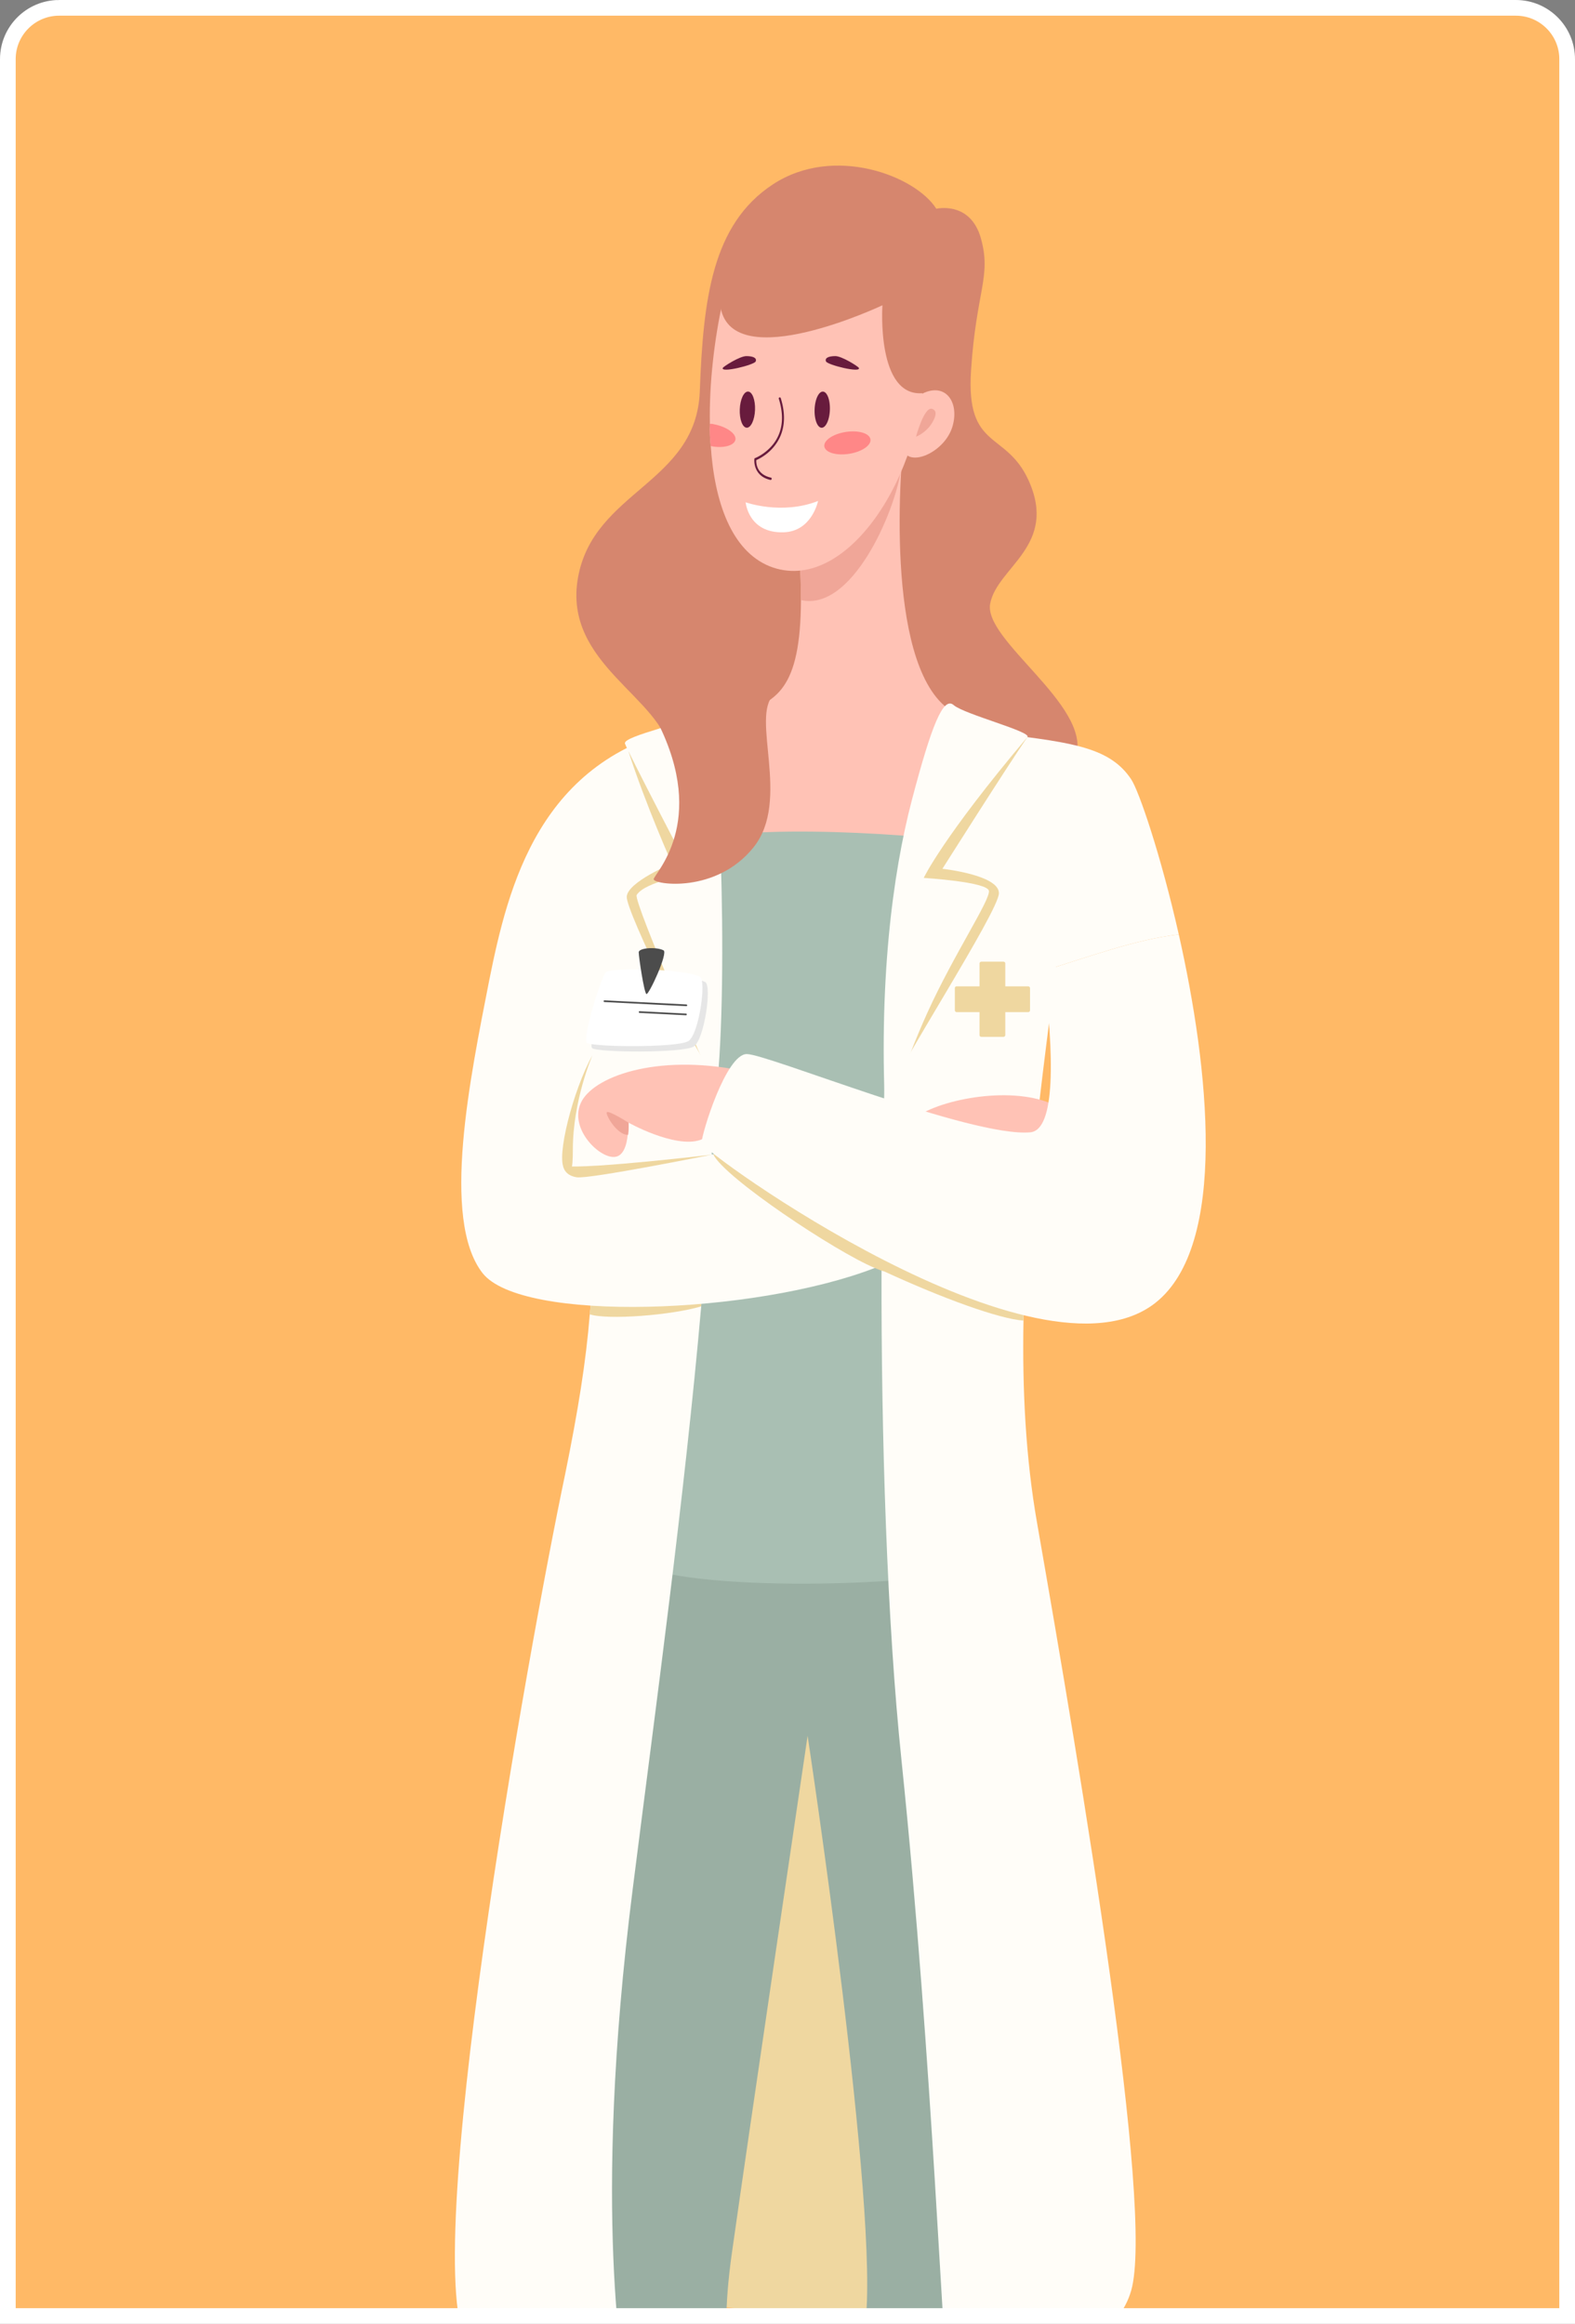<svg xmlns="http://www.w3.org/2000/svg" xmlns:xlink="http://www.w3.org/1999/xlink" viewBox="0 0 301.23 444.47">
  <rect x="0" y="0" width="301.23" height="444.47" fill="#808080" stroke="none"/>
  <defs>
    <clipPath id="a">
      <rect width="298.23" height="441.09" x="1.5" y="1.5" fill="none" rx="9.77" ry="9.77"/>
    </clipPath>
  </defs>
  <g data-name="Layer 2" style="isolation:isolate">
    <path fill="#ffb966" d="M11.31 1.49h278.61c5.42 0 9.81 4.4 9.81 9.81v431.28H1.5V11.31c0-5.42 4.4-9.82 9.81-9.82"/>
    <g clip-path="url(#a)">
      <path fill="#d6866e" d="M179.08 39.93c-3.99-6.32-19.63-12.31-31.27-4.66s-13.31 21.96-13.97 39.59c-.67 17.63-20.29 18.96-23.29 35.59-2.99 16.63 16.3 22.95 17.63 33.6 1.33 10.64 75.01 10.06 77.67.42 2.66-9.65-17.8-22.04-16.47-29.02 1.33-6.99 13.04-11.08 7.32-23.62-4.32-9.48-11.98-5.66-10.98-20.96s3.91-17.88 1.91-25.2-8.57-5.74-8.57-5.74Z"/>
      <path fill="#ffc2b5" d="M132.27 160.68c2 8.7 11.26 15.25 42.87 9.74 31.69-5.51 27.22-31.69 11.26-32.97-15.97-1.2-14.93-38.16-13.73-51.65 0 0-20.76-2.95-19.72 20.92v.32c.16 2.87.24 5.43.24 7.74-.08 17.09-4.71 19.48-11.98 21.72-8.22 2.47-10.94 15.49-8.94 24.19Z"/>
      <path fill="#f0a698" d="M152.95 106.71v.32c.16 2.87.24 5.43.24 7.74 9.74 2.24 17.88-16.69 19.08-24.67 0 0-13.49 9.34-19.32 16.61"/>
      <path fill="#ffc2b5" d="M135.78 81.09c-.08 1.44 0 2.87.16 4.23.72 10.78 3.99 20.04 11.26 22.99 14.53 5.75 29.54-17.48 29.54-38.8 0-21.24-13.25-20.6-21.64-18.92-8.3 1.68-16.93 7.27-16.93 7.27-1.52 7.03-2.55 15.33-2.4 23.23Z"/>
      <path fill="#681b3d" d="M147.4 91.79c.09 0 .17-.08.19-.18.02-.12-.05-.24-.15-.26-2.75-.61-2.83-2.79-2.79-3.35.61-.26 3.37-1.59 4.65-4.7.85-2.07.86-4.48.02-7.16a.203.203 0 0 0-.25-.13c-.1.04-.15.17-.11.29.8 2.56.8 4.85 0 6.8-1.34 3.27-4.52 4.51-4.55 4.52l-.11.05-.02.14s-.37 3.22 3.09 3.99h.04Zm8.4-13.49c-.07 1.91.52 3.48 1.33 3.51s1.52-1.49 1.59-3.4-.52-3.48-1.33-3.51-1.52 1.49-1.59 3.4"/>
      <ellipse cx="142.96" cy="78.36" fill="#681b3d" rx="3.46" ry="1.46" transform="rotate(-87.81 142.947 78.362)"/>
      <path fill="#681b3d" d="M164.26 70.35c.53 1.06-6.01-.55-6.28-1.22-.28-.67.5-1.01 1.76-1.02 1.26-.02 4.39 1.98 4.52 2.25Zm-26.01 0c-.53 1.06 6.01-.55 6.28-1.22s-.5-1.01-1.76-1.02c-1.26-.02-4.39 1.98-4.52 2.25Z"/>
      <path fill="#ff8787" d="M166.48 84.02c.18 1.15-1.64 2.4-4.08 2.78-2.43.38-4.55-.24-4.74-1.4-.18-1.15 1.64-2.4 4.08-2.78 2.43-.38 4.55.24 4.74 1.4m-30.7-2.93c-.08 1.44 0 2.87.16 4.23 2.39.48 4.47-.08 4.71-1.2s-1.6-2.47-3.99-2.95c-.32-.08-.64-.16-.88-.08"/>
      <path fill="#ffc2b5" d="M175.42 75.86c5.02-3.34 8.23.75 6.74 5.74-1.5 4.99-8.48 7.98-9.48 4.24s1.25-8.98 2.74-9.98"/>
      <path fill="#efd7a0" d="M175.42 449.09c-12.47-5.49-42.41-8.48-42.41-8.48s10.48-123.25 20.96-114.76c10.48 8.48 21.46 123.25 21.46 123.25Z"/>
      <path fill="#9aafa3" d="M123.53 299.21c-15.47 55.62-24.45 113.55-19.46 159.9s3 144.56 5.99 149.39c2.25 3.63 14.64 2.47 16.63.62 2-1.85 16.3-76.78 15.3-115.25s-4.99-41.71-2-63.03S154.46 332 154.46 332s13.97 91.89 10.98 112.74c-2.99 20.86-6.49 40.32-4.99 65.35s13.97 99.65 16.47 102.43c2.49 2.78 14.47 1.39 16.47.46s2.99-107.06 6.49-150.63c3.49-43.57-10.98-158.51-14.47-168.71s-61.87 5.56-61.87 5.56Z"/>
      <path fill="#a9bfb3" d="M186.4 161.18c-14.97-2-48.9-3.99-56.88 1s-20.46 132.73-5.99 137.72 59.38 2.99 64.37-.5-1.5-138.22-1.5-138.22"/>
      <path fill="#d6866e" d="M176.59 75.19c-9.04.91-7.82-16.8-7.82-16.8s-28.44 13.47-30.94.5c-2.49-12.97 35.43-17.46 39.25-11.48 3.83 5.99 1.66 22.62 1.16 23.95s-1.66 3.83-1.66 3.83Z"/>
      <path fill="#fffdf8" d="M89.56 448.57c10.06 13.97 30.02 11.02 30.02 8.46s-6.55-32.89 1.44-95.8c4.39-34.73 9.9-74.97 13.09-111.37 0-.64.08-1.28.16-1.92 2.4-28.66 3.43-54.77 1.28-73.77-6.07-53.25-23.47 20.44-23.47 20.44 1.2 23.79 2 38.16 1.12 52.53-.16 1.44-.24 2.79-.4 4.23-.72 9.02-2.24 18.44-4.71 30.58-7.03 33.45-28.42 152.65-18.52 166.62Z"/>
      <path fill="#efd7a0" d="M112.79 251.38c3.43 1.12 15.63.18 21.32-1.52 0-.64.08-1.28.16-1.92-2.79-.72-10.3-1.84-15.73-1.84-2.55 0-4.31.4-5.35 1.04-.16 1.44-.24 2.79-.4 4.23Z"/>
      <path fill="#fffdf8" d="M92.27 243.47c7.42 9.58 51.89 7.98 75.05-.96.64-.32 1.36-.56 2-.8 1.12-.48 2.16-1.04 3.11-1.52 20.36-10.7-8.06-17.01-22.75-18.84-.4-.08-.8-.08-1.2-.16-3.83-.48-7.98-.48-12.06-.4-11.1.32-21.56 2.08-22.51 1.12-1.36-1.36 17.64-82.87 17.64-82.87-28.34 5.99-34.33 30.26-38 48.54-3.59 18.36-9.26 45.59-1.28 55.89"/>
      <path fill="#efd7a0" d="M120.2 143.72c3.33 10.31 8.32 21.46 8.32 21.46s-8.48 3.49-8.65 6.32 13.81 30.94 14.97 31.44-1.66-35.59-2.99-44.08c-1.33-8.48-11.64-15.14-11.64-15.14Z"/>
      <path fill="#fffdf8" d="M137 208.84c2.49-20.71.5-75.1-2.25-72.85-2.74 2.25-15.72 4.74-15.22 6.24s12.72 24.95 12.72 24.95-8.77 1.34-10.48 3.99c-.75 1.16 15.22 37.67 15.22 37.67Z"/>
      <path fill="#ffc2b5" d="M117.5 221.28c1.76-.08 2.39-2.4 2.55-4.23h.08c.16-1.28.08-2.32.08-2.32l.32.16c1.76.96 11.42 5.75 15.01 2.16 3.99-3.99 7.66-11.98 7.66-11.98-16.45-3.75-29.14.48-31.93 5.51-2.71 5.03 3.27 10.94 6.23 10.7"/>
      <path fill="#fffdf8" d="M168.6 237.33v5.35c-.08 32.01 1.04 67.46 3.83 94.13 5.99 57.88 7.98 116.24 8.94 118.8 1.04 2.47 30.5-2 34.97-17.48 4.47-15.49-9.5-98.28-17.96-146.66-2.24-12.69-2.87-25.87-2.63-38.88v-2.63c.88-35.53 8.14-69.38 8.14-88.78 0 0-16.21-45.11-30.98 2.79-2.47 8.14-4.07 38.24-4.31 73.37Z"/>
      <g fill="#efd7a0">
        <rect width="14.38" height="4.93" x="182.62" y="188.66" rx=".33" ry=".33" transform="rotate(-180 189.81 191.12)"/>
        <rect width="14.38" height="4.93" x="182.62" y="188.66" rx=".33" ry=".33" transform="rotate(90 189.81 191.12)"/>
      </g>
      <path fill="#ffc2b5" d="M175.17 213.7c4.74-3.49 18.71-6.24 26.7-2.25 7.98 3.99 9.48 10.73-3.12 9.98s-23.58-7.73-23.58-7.73"/>
      <path fill="#fffdf8" d="M191.72 140.39c13.64 1.66 20.62 2.66 24.62 8.65 1.5 2.25 5.66 14.42 9.11 29.68-8.38.98-17.42 4.37-25.82 6.93-2.57-21.11-7.91-45.26-7.91-45.26"/>
      <path fill="#efd7a0" d="M196.5 140.97c-3.95 5.74-16.26 25.2-16.26 25.2s10.81 1.16 10.81 4.66-20.29 34.76-20.62 37.76 0-36.92 5.66-49.4c5.66-12.47 20.42-18.21 20.42-18.21Z"/>
      <path fill="#fffdf8" d="M169.43 215.32c-1.5-26.94 1.25-48.15 4.99-62.37s5.99-19.83 7.98-18.09c2 1.75 14.96 5.09 14.1 6.11-16.22 19.21-19.83 26.94-19.83 26.94s12.23.75 12.47 2.49c.25 1.75-6.74 12.22-11.73 23.2s-7.98 21.71-7.98 21.71Z"/>
      <path fill="#efd7a0" d="M136.42 220.8c2.16 4.47 23.39 18.6 30.9 21.72.72.32 1.36.56 1.76.64 0 0 .16-.56.24-1.44.4-3.51 0-12.93-13.65-18.12-2.24-.8-4.23-1.6-5.99-2.24-.4-.08-.8-.08-1.2-.16-3.83-.48-7.98-.48-12.06-.4"/>
      <path fill="#efd7a0" d="m168.6 242.68.48.48c11.26 5.19 22.03 9.1 26.67 9.42v-2.63c-5.11-3.99-18.52-11.42-25.23-12.45-.72-.16-1.36-.16-1.92-.16-4.87-.08-1.36 3.99 0 5.35Z"/>
      <path fill="#fffdf8" d="M142.82 201.6c3.99 0 42.91 15.97 54.22 14.97 4.9-.43 4.55-14.79 2.59-30.92 8.4-2.56 17.44-5.95 25.82-6.93 5.74 25.42 9.48 59.43-4.45 70.45-22.29 17.63-86.82-28.94-86.82-30.6s4.66-16.97 8.65-16.97Z"/>
      <path fill="#d6866e" d="M147.98 132.87c-4.49 4.28 3.33 20.17-3.83 29.15-7.15 8.98-19.13 7.15-19.13 6.15s10.48-10.81.75-30.06c-9.9-19.58 22.2-5.24 22.2-5.24Z"/>
      <path fill="#e6e6e6" d="M134.87 187.83c-2.99-1.5-16.97-1.83-17.96-.83-1 1-4.49 12.64-3.66 13.47s17.46 1 19.46-.33 3.49-11.64 2.16-12.31" style="mix-blend-mode:multiply"/>
      <path fill="#fff" d="M133.84 186.8c-2.99-1.5-16.97-1.83-17.96-.83-1 1-4.49 12.64-3.66 13.47s17.46 1 19.46-.33 3.49-11.64 2.16-12.31"/>
      <path fill="#4c4c4c" d="M126.91 181.77c-1.3-.71-4.75-.5-4.75.37s1.02 7.73 1.47 7.98 4.19-7.86 3.28-8.36Z"/>
      <path fill="#fff" d="M156.46 95.82c-6.99 2.74-13.85.25-13.85.25s.5 5.93 7.24 5.74c5.44-.15 6.61-5.99 6.61-5.99"/>
      <path fill="#4c4c4c" d="m115.62 191.33 15.66.79c.09 0 .16.08.15.17 0 .09-.08.16-.17.15l-15.66-.79c-.09 0-.16-.08-.15-.17 0-.09.08-.16.17-.15m6.72 2.08 8.86.45c.09 0 .16.08.15.17 0 .09-.08.16-.17.15l-8.86-.45c-.09 0-.16-.08-.15-.17 0-.09.08-.16.17-.15"/>
      <path fill="#f0a698" d="M175.2 83.52s1.54-5.81 3.07-5.32c1.28.41.45 2.06-.28 3.1-1.13 1.6-2.79 2.22-2.79 2.22m-59.14 129.22c-.32.4 1.92 4.31 3.99 4.31h.08c.16-1.28.08-2.32.08-2.32s-3.75-2.39-4.15-2Z"/>
      <path fill="#efd7a0" d="M113.3 201.85c-3.74 6.74-6.99 19.6-5.35 21.72 1.27 1.64 1.61.13 1.61-3.63-.01-9.52 3.74-18.09 3.74-18.09"/>
      <path fill="#efd7a0" d="M107.73 223.04c5.26.56 28.37-2.19 28.37-2.19s-23.36 4.7-25.8 4.32-2.57-2.13-2.57-2.13"/>
    </g>
    <path fill="none" stroke="#fff" stroke-miterlimit="10" stroke-width="3" d="M11.31 1.5h278.61c5.42 0 9.81 4.4 9.81 9.81v431.66H1.5V11.31c0-5.41 4.4-9.81 9.81-9.81Z"/>
  </g>
</svg>
